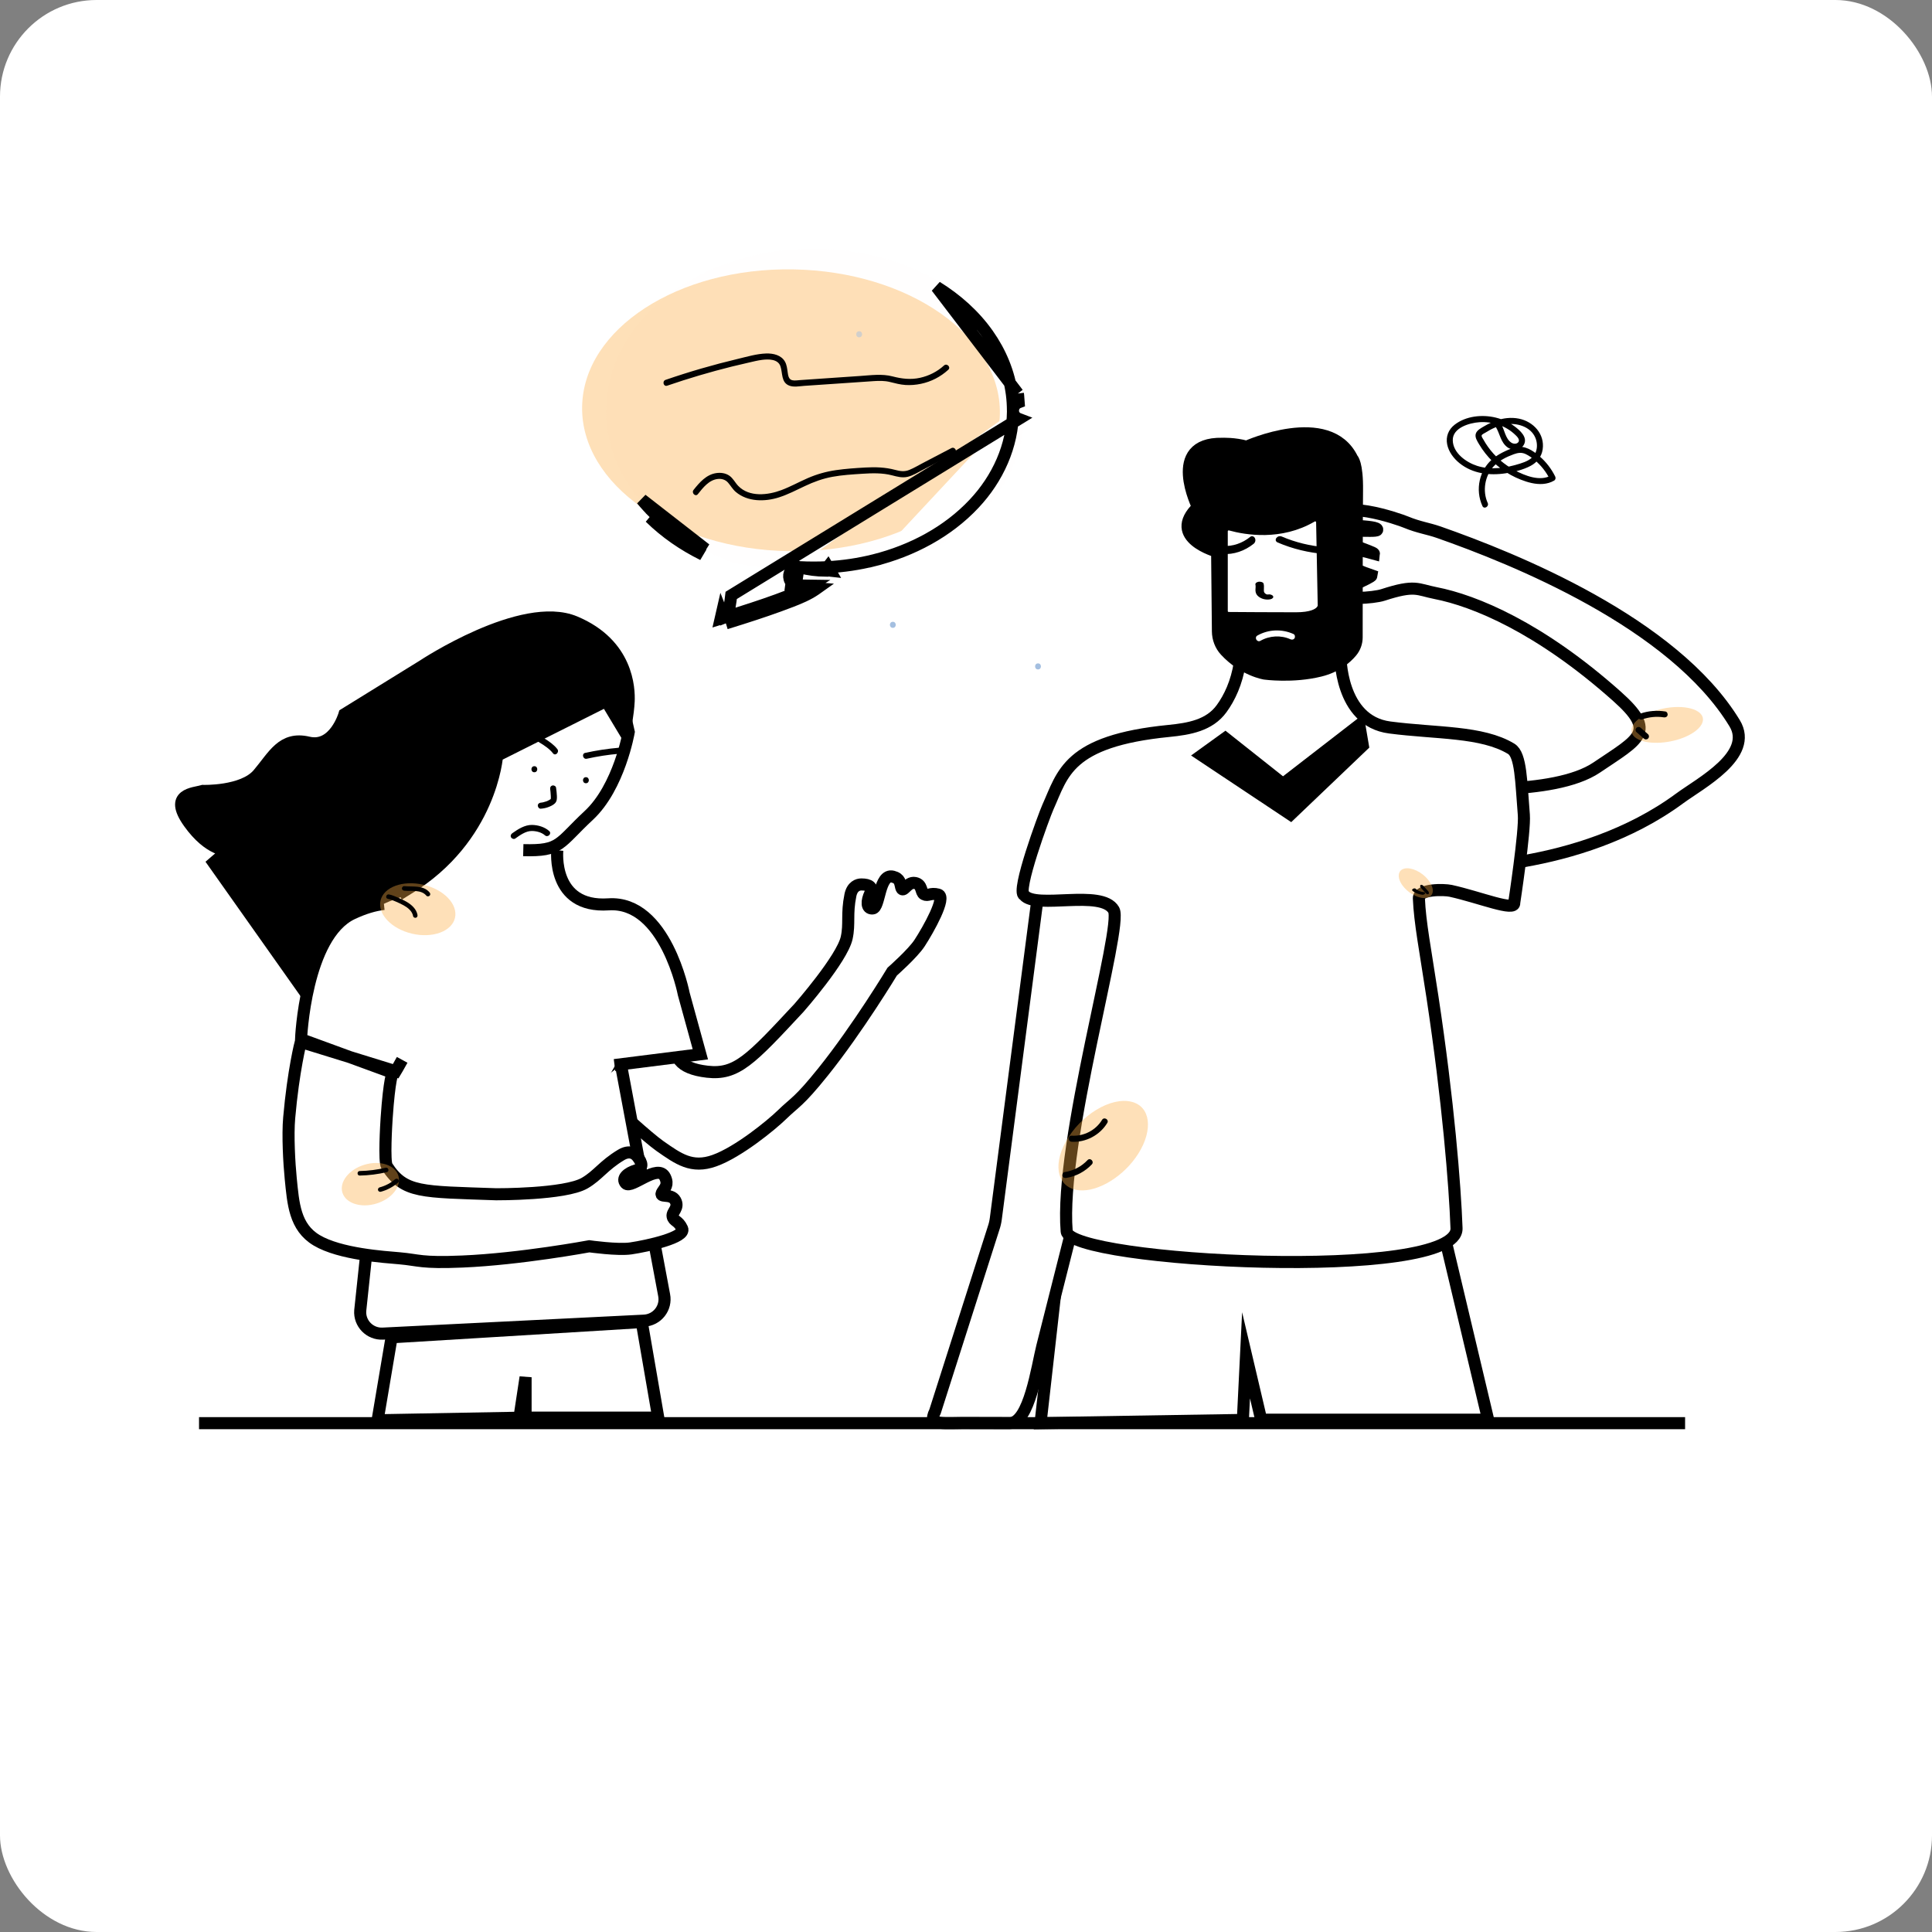 <svg width="160" height="160" viewBox="0 0 160 160" fill="none" xmlns="http://www.w3.org/2000/svg">
<rect x="0" y="0" width="160" height="160" fill="#808080" stroke="none"/>
<rect width="160" height="160" rx="8" fill="white"/>
<path d="M30.108 66.486L44.635 64.161L47.541 75.783H48.703L52.189 94.377L31.851 100.769L30.108 66.486Z" fill="white"/>
<path d="M53.351 85.08L50.039 90.807C50.927 91.737 53.714 94.254 54.66 94.914C56.18 95.974 57.284 96.791 59.162 96.121C61.156 95.409 63.904 93.148 64.745 92.33C65.866 91.239 66.127 91.305 68.175 88.755C71.047 85.176 73.888 80.466 73.888 80.466C73.888 80.466 75.596 78.96 76.153 78.105C76.89 76.975 78.403 74.271 77.704 74.087C77.026 73.908 76.875 74.245 76.528 74.06C76.227 73.9 76.405 73.245 75.78 73.125C75.108 72.996 74.789 74.067 74.629 73.476C74.537 73.137 74.556 72.754 73.945 72.601C72.776 72.307 72.871 75.199 72.266 75.236C71.747 75.268 71.758 74.627 72.073 73.972C72.314 73.469 71.999 73.246 71.336 73.246C71.05 73.247 70.579 73.391 70.426 74.141C70.108 75.694 70.376 76.492 70.12 77.664C69.739 79.402 66.17 83.464 66.17 83.464C62.145 87.791 60.989 89.027 58.581 88.755C56.173 88.484 55.676 87.405 56.25 86.281C54.166 84.19 53.351 85.08 53.351 85.08Z" fill="white" stroke="black" stroke-miterlimit="10"/>
<path d="M38.724 64.383L39.604 59.151L49.44 57.313L51.264 57.068L52.069 60.621C52.069 60.621 51.285 65.177 48.763 67.526C46.24 69.874 46.463 70.487 43.336 70.406" fill="white"/>
<path d="M38.724 64.383L39.604 59.151L49.44 57.313L51.264 57.068L52.069 60.621C52.069 60.621 51.285 65.177 48.763 67.526C46.24 69.874 46.463 70.487 43.336 70.406" stroke="black" stroke-miterlimit="10"/>
<path d="M30.307 104.073L29.833 108.536C29.751 109.601 30.629 110.499 31.704 110.445L53.336 109.371C54.426 109.318 55.212 108.315 55 107.253L51.43 88.206" fill="white"/>
<path d="M30.307 104.073L29.833 108.536C29.751 109.601 30.629 110.499 31.704 110.445L53.336 109.371C54.426 109.318 55.212 108.315 55 107.253L51.43 88.206" stroke="black" stroke-miterlimit="10"/>
<path d="M25.343 82.275L17.689 71.448L18.88 70.424C18.88 70.424 17.35 70.509 15.649 68.122C13.949 65.734 16.037 65.729 16.808 65.501C16.808 65.501 20.109 65.607 21.385 64.11C22.66 62.612 23.367 60.988 25.537 61.499C27.706 62.009 28.529 59.15 28.529 59.15L35.014 55.142C35.014 55.142 43.233 49.68 47.612 51.513C51.992 53.346 52.112 57.041 52.062 58.091C52.012 59.143 51.725 60.581 51.725 60.581L50.205 58.049L41.163 62.582C41.163 62.582 40.695 69.402 33.763 73.623C33.763 73.621 26.641 75.092 25.343 82.275Z" fill="black" stroke="black" stroke-miterlimit="10"/>
<path d="M31.794 74.861C31.017 74.946 30.141 75.205 29.166 75.666C25.271 77.507 24.931 86.064 24.931 86.064L32.515 88.839C32.515 88.839 32.241 89.318 32.02 92.608C31.988 93.075 31.795 96.203 32.042 96.584C33.488 98.813 34.89 98.685 41.098 98.904C41.098 98.904 46.782 98.933 48.423 97.979C49.529 97.335 49.976 96.524 51.427 95.653C52.128 95.231 52.567 95.523 52.765 95.763C53.223 96.323 53.263 96.751 52.698 96.917C51.962 97.133 51.446 97.593 51.829 98.007C52.276 98.49 54.504 96.289 55.077 97.49C55.378 98.117 55.06 98.382 54.855 98.708C54.497 99.277 55.566 98.76 55.928 99.422C56.264 100.037 55.621 100.366 55.702 100.737C55.795 101.166 56.166 101.046 56.492 101.748C56.829 102.473 53.641 103.181 52.236 103.388C51.173 103.546 48.801 103.211 48.801 103.211C48.801 103.211 43.106 104.271 38.286 104.475C34.851 104.62 34.724 104.35 33.085 104.206C31.856 104.097 28.164 103.873 26.224 102.715C24.397 101.623 24.286 99.659 24.077 97.6C23.948 96.318 23.823 94.019 23.948 92.588C24.294 88.633 24.908 86.287 24.908 86.287L32.769 88.716C32.769 88.716 32.984 88.361 33.306 87.772" fill="white"/>
<path d="M31.794 74.861C31.017 74.946 30.141 75.205 29.166 75.666C25.271 77.507 24.931 86.064 24.931 86.064L32.515 88.839C32.515 88.839 32.241 89.318 32.02 92.608C31.988 93.075 31.795 96.203 32.042 96.584C33.488 98.813 34.89 98.685 41.098 98.904C41.098 98.904 46.782 98.933 48.423 97.979C49.529 97.335 49.976 96.524 51.427 95.653C52.128 95.231 52.567 95.523 52.765 95.763C53.223 96.323 53.263 96.751 52.698 96.917C51.962 97.133 51.446 97.593 51.829 98.007C52.276 98.49 54.504 96.289 55.077 97.49C55.378 98.117 55.06 98.382 54.855 98.708C54.497 99.277 55.566 98.76 55.928 99.422C56.264 100.037 55.622 100.366 55.702 100.737C55.795 101.166 56.166 101.046 56.492 101.748C56.829 102.473 53.641 103.181 52.236 103.388C51.173 103.546 48.801 103.211 48.801 103.211C48.801 103.211 43.106 104.271 38.286 104.475C34.851 104.62 34.724 104.35 33.085 104.206C31.856 104.097 28.164 103.873 26.224 102.715C24.397 101.623 24.286 99.659 24.077 97.6C23.948 96.318 23.823 94.019 23.948 92.588C24.294 88.633 24.908 86.287 24.908 86.287L32.769 88.716C32.769 88.716 32.984 88.361 33.306 87.772" stroke="black" stroke-miterlimit="10"/>
<path d="M50.892 88.206L58 87.31L56.627 82.319C56.627 82.319 55.131 74.574 50.392 74.894C45.653 75.213 46.153 70.413 46.153 70.413" fill="white"/>
<path d="M50.892 88.206L58 87.31L56.627 82.319C56.627 82.319 55.131 74.574 50.392 74.894C45.653 75.213 46.153 70.413 46.153 70.413" stroke="black" stroke-miterlimit="10"/>
<path d="M48.595 62.835C49.473 62.641 50.359 62.502 51.255 62.425C51.391 62.413 51.506 62.318 51.506 62.174C51.506 62.047 51.391 61.911 51.255 61.923C50.315 62.005 49.382 62.147 48.461 62.351C48.147 62.42 48.281 62.905 48.595 62.835Z" fill="black"/>
<path opacity="0.76" d="M37.679 76.016C37.94 74.896 36.771 73.667 35.068 73.271C33.366 72.874 31.775 73.46 31.514 74.579C31.254 75.698 32.422 76.927 34.125 77.324C35.827 77.721 37.419 77.135 37.679 76.016Z" fill="#FDAE46" fill-opacity="0.5"/>
<path opacity="0.76" d="M84.802 34.461C84.936 26.977 77.3 20.771 67.747 20.6C58.193 20.429 50.34 26.357 50.206 33.841C50.072 41.325 57.708 47.531 67.262 47.702C76.815 47.873 84.669 41.945 84.802 34.461Z" fill="#FFFEFE"/>
<path opacity="0.76" d="M82.806 34.288C82.921 27.844 75.27 22.481 65.716 22.31C56.162 22.139 48.324 27.224 48.209 33.668C48.093 40.112 55.745 45.474 65.298 45.645C74.852 45.816 82.69 40.731 82.806 34.288Z" fill="#FDAE46" fill-opacity="0.5"/>
<path opacity="0.76" d="M31.157 99.679C32.438 99.296 33.26 98.263 32.994 97.372C32.727 96.482 31.473 96.071 30.192 96.455C28.911 96.838 28.088 97.871 28.355 98.762C28.621 99.652 29.876 100.063 31.157 99.679Z" fill="#FDAE46" fill-opacity="0.5"/>
<path d="M46.154 62.035C45.865 61.665 45.475 61.399 45.081 61.152C44.634 60.872 44.183 60.603 43.725 60.34C42.805 59.815 41.865 59.325 40.909 58.87C40.618 58.733 40.364 59.164 40.657 59.303C41.59 59.746 42.506 60.221 43.404 60.733C43.84 60.983 44.273 61.239 44.701 61.505C45.106 61.756 45.502 62.01 45.8 62.39C45.999 62.644 46.351 62.286 46.154 62.035Z" fill="black"/>
<path d="M48.523 64.865C48.846 64.865 48.846 64.363 48.523 64.363C48.201 64.363 48.199 64.865 48.523 64.865Z" fill="black"/>
<path d="M44.253 63.955C44.575 63.955 44.575 63.453 44.253 63.453C43.93 63.453 43.93 63.955 44.253 63.955Z" fill="black"/>
<path d="M45.564 65.359C45.564 65.359 45.572 65.424 45.571 65.407C45.569 65.389 45.575 65.451 45.577 65.457C45.582 65.504 45.587 65.549 45.592 65.596C45.601 65.688 45.609 65.78 45.612 65.874C45.616 65.954 45.622 66.035 45.617 66.115C45.616 66.138 45.607 66.16 45.617 66.127C45.616 66.133 45.597 66.189 45.611 66.16C45.624 66.127 45.579 66.205 45.619 66.153C45.607 66.167 45.594 66.178 45.582 66.192C45.559 66.217 45.626 66.165 45.574 66.199C45.562 66.207 45.55 66.214 45.537 66.222C45.502 66.244 45.465 66.266 45.428 66.284C45.392 66.304 45.353 66.321 45.316 66.339C45.308 66.343 45.301 66.346 45.293 66.349C45.31 66.343 45.311 66.341 45.295 66.347C45.275 66.356 45.256 66.362 45.236 66.369C45.157 66.398 45.077 66.421 44.995 66.439C44.959 66.448 44.922 66.453 44.885 66.461C44.858 66.466 44.91 66.46 44.865 66.465C44.84 66.468 44.815 66.47 44.79 66.471C44.659 66.481 44.532 66.578 44.539 66.722C44.544 66.849 44.649 66.985 44.79 66.973C44.995 66.956 45.199 66.918 45.393 66.846C45.587 66.774 45.803 66.68 45.953 66.533C46.122 66.368 46.129 66.14 46.119 65.919C46.109 65.688 46.084 65.459 46.05 65.23C46.032 65.1 45.86 65.016 45.741 65.054C45.596 65.096 45.544 65.218 45.564 65.359Z" fill="black"/>
<path d="M42.673 69.442C43.066 69.163 43.542 68.82 44.029 68.819C44.398 68.817 44.848 68.925 45.129 69.178C45.368 69.392 45.724 69.039 45.483 68.823C45.109 68.487 44.56 68.325 44.064 68.317C43.454 68.307 42.898 68.67 42.419 69.009C42.308 69.088 42.256 69.228 42.328 69.352C42.394 69.461 42.561 69.521 42.673 69.442Z" fill="black"/>
<path d="M32.116 74.435C32.34 74.48 32.549 74.564 32.758 74.656C32.98 74.754 33.205 74.851 33.417 74.97C33.773 75.168 34.137 75.447 34.213 75.872C34.231 75.972 34.353 76.029 34.443 76.004C34.549 75.975 34.592 75.873 34.575 75.773C34.49 75.285 34.086 74.925 33.678 74.687C33.45 74.553 33.208 74.448 32.967 74.341C32.723 74.234 32.48 74.127 32.218 74.075C31.979 74.025 31.879 74.388 32.116 74.435Z" fill="black"/>
<path d="M33.475 73.764C34.074 73.824 34.875 73.648 35.313 74.179C35.378 74.257 35.512 74.246 35.579 74.179C35.656 74.102 35.644 73.991 35.579 73.913C35.064 73.287 34.183 73.459 33.475 73.387C33.373 73.377 33.286 73.481 33.286 73.576C33.286 73.685 33.373 73.754 33.475 73.764Z" fill="black"/>
<path d="M31.936 96.708C31.232 96.873 30.516 96.964 29.794 96.979C29.551 96.984 29.551 97.36 29.794 97.355C30.549 97.34 31.302 97.245 32.036 97.071C32.272 97.014 32.171 96.651 31.936 96.708Z" fill="black"/>
<path d="M32.709 97.668C32.343 97.982 31.905 98.21 31.439 98.333C31.34 98.36 31.28 98.467 31.306 98.564C31.333 98.663 31.439 98.721 31.537 98.696C32.069 98.554 32.557 98.291 32.973 97.933C33.05 97.867 33.042 97.736 32.973 97.668C32.898 97.592 32.786 97.602 32.709 97.668Z" fill="black"/>
<path d="M119.717 65.23C119.717 65.23 128.634 65.996 132.228 63.565C135.779 61.165 137.244 60.638 133.922 57.676C127.506 51.953 122.107 49.744 118.888 49.117C117.365 48.82 117.219 48.394 114.538 49.268C113.731 49.53 111.07 49.698 111.019 49.204C110.981 48.842 113.569 47.86 113.593 47.657C113.593 47.657 109.75 46.349 109.901 45.565C110.047 44.8 113.779 45.853 113.779 45.853C113.796 45.707 110.709 44.805 110.639 44.317C110.551 43.683 113.939 44.114 114.049 43.89C114.257 43.471 110.371 43.605 110.389 43.25C110.498 41.095 115.928 43.026 116.438 43.24C117.491 43.678 118.274 43.767 119.171 44.083C125.296 46.231 138.572 51.53 143.655 59.896C145.263 62.542 140.83 64.848 139.093 66.128C130.73 72.29 119.545 71.89 119.545 71.89L119.717 65.23Z" fill="white" stroke="black" stroke-miterlimit="10"/>
<path d="M88.181 100.068L86.172 117.861L102.929 117.594L103.192 112.24L104.446 117.571H123.241L119.685 102.602L88.181 100.068Z" fill="white" stroke="black" stroke-miterlimit="10"/>
<path d="M86.221 72.141L82.468 100.932C82.433 101.203 82.369 101.47 82.279 101.728L77.438 116.89C76.796 118.15 78.104 117.807 80.538 117.847L83.623 117.854C85.241 117.881 85.902 113.143 86.319 111.495L89.011 100.853C89.038 100.746 89.061 100.638 89.078 100.53L93.534 73.374C93.848 71.462 92.713 69.617 90.928 69.139L90.577 69.045C88.539 68.502 86.507 69.947 86.221 72.141Z" fill="white" stroke="black" stroke-miterlimit="10"/>
<path d="M32.43 110.748L31.27 117.621L43.016 117.41L43.526 114.057V117.401H54.514L53.148 109.486L32.43 110.748Z" fill="white" stroke="black" stroke-miterlimit="10"/>
<path d="M111.006 54.218C111.006 54.218 110.922 59.702 115.087 60.246C118.962 60.754 122.726 60.545 125.15 62.012C125.968 62.508 125.968 64.704 126.198 67.482C126.308 68.814 125.401 74.76 125.401 74.76C125.496 75.529 122.557 74.308 120.14 73.776C119.603 73.658 117.473 73.611 117.506 74.4C117.589 76.409 118.031 78.614 118.631 82.575C119.93 91.152 120.496 98.185 120.623 101.717C120.783 106.223 88.548 104.517 88.338 101.975C87.724 94.535 93.018 76.728 92.236 75.362C91.238 73.618 85.789 75.33 84.815 74.134C84.127 73.882 86.477 67.516 86.786 66.834C88.024 64.099 88.394 61.364 96.801 60.533C98.483 60.366 100.163 60.074 101.171 58.683C101.823 57.784 102.413 56.556 102.675 54.906C103.431 50.199 111.006 54.218 111.006 54.218Z" fill="white" stroke="black" stroke-miterlimit="10"/>
<path d="M99.211 41.996C99.211 41.996 96.546 36.664 101.209 36.754C101.209 36.754 102.224 36.709 103.237 36.997C103.237 36.997 110.02 33.922 111.988 37.997C111.988 37.997 112.413 38.33 112.381 40.664C112.354 42.673 112.351 50.618 112.351 52.782C112.351 53.217 112.199 53.637 111.92 53.97C111.478 54.497 110.666 55.21 109.323 55.541C107.052 56.102 104.75 55.784 104.75 55.784C104.75 55.784 102.996 55.514 101.481 53.877C101.085 53.447 100.871 52.878 100.864 52.294L100.798 45.679C100.801 45.678 96.576 44.525 99.211 41.996Z" fill="black" stroke="black" stroke-miterlimit="10"/>
<path d="M101.909 43.445C103.207 43.803 106.024 44.283 108.624 42.759C109.005 42.535 109.487 42.801 109.495 43.245L109.626 50.025C109.626 50.025 109.868 51.206 107.325 51.206C105.4 51.206 102.867 51.189 101.751 51.181C101.433 51.179 101.179 50.92 101.179 50.603V44.004C101.179 43.621 101.542 43.343 101.909 43.445Z" fill="white" stroke="black" stroke-miterlimit="10"/>
<path d="M16.483 117.861H139.552" stroke="black" stroke-miterlimit="10"/>
<path opacity="0.76" d="M115.889 72.258C115.664 72.772 116.18 73.617 117.017 74.089C117.811 74.537 118.526 74.435 118.644 73.912C118.753 73.421 118.297 72.702 117.602 72.262C116.875 71.801 116.1 71.778 115.889 72.258Z" fill="#FDAE46" fill-opacity="0.5"/>
<path opacity="0.76" d="M93.707 91.243C91.994 90.818 89.478 92.337 88.261 94.554C87.104 96.662 87.673 98.423 89.377 98.575C90.979 98.718 93.113 97.383 94.278 95.528C95.498 93.585 95.307 91.641 93.707 91.243Z" fill="#FDAE46" fill-opacity="0.5"/>
<path opacity="0.76" d="M140.621 58.929C139.722 58.342 137.729 58.449 136.299 59.173C134.941 59.86 134.732 60.79 135.713 61.252C136.634 61.686 138.34 61.574 139.623 61.002C140.967 60.403 141.462 59.479 140.621 58.929Z" fill="#FDAE46" fill-opacity="0.5"/>
<path d="M85.964 55.44C86.286 55.44 86.286 54.938 85.964 54.938C85.641 54.938 85.641 55.44 85.964 55.44Z" fill="#A4BFE0"/>
<path d="M116.965 73.757C117.155 73.936 117.446 74.058 117.79 74.1C117.864 74.109 117.964 74.077 118.003 74.018C118.04 73.964 118.023 73.901 117.944 73.891C117.865 73.882 117.788 73.868 117.716 73.85C117.707 73.847 117.699 73.846 117.691 73.843C117.678 73.839 117.672 73.84 117.689 73.843C117.67 73.839 117.653 73.832 117.637 73.827C117.604 73.815 117.57 73.803 117.538 73.79C117.507 73.777 117.478 73.763 117.449 73.749C117.434 73.741 117.419 73.734 117.405 73.725C117.399 73.722 117.393 73.718 117.386 73.715C117.382 73.712 117.356 73.699 117.381 73.712C117.322 73.683 117.277 73.637 117.234 73.598C117.193 73.56 117.088 73.563 117.019 73.607C116.946 73.652 116.921 73.716 116.965 73.757Z" fill="black"/>
<path d="M73.941 51.996C74.264 51.996 74.264 51.494 73.941 51.494C73.618 51.494 73.617 51.996 73.941 51.996Z" fill="#A4BFE0"/>
<path d="M117.68 73.537C117.813 73.683 117.945 73.829 118.078 73.975C118.148 74.052 118.261 74.086 118.309 74.034C118.357 73.982 118.346 73.88 118.27 73.797C118.137 73.651 118.005 73.505 117.872 73.359C117.802 73.282 117.69 73.248 117.641 73.3C117.592 73.351 117.603 73.454 117.68 73.537Z" fill="black"/>
<path d="M135.98 59.582C136.56 59.38 137.183 59.311 137.79 59.408C137.924 59.43 138.06 59.375 138.1 59.233C138.133 59.114 138.06 58.945 137.924 58.923C137.227 58.813 136.515 58.865 135.846 59.097C135.719 59.142 135.634 59.27 135.67 59.407C135.705 59.532 135.851 59.628 135.98 59.582Z" fill="black"/>
<path d="M135.525 60.629C135.727 60.807 135.93 60.986 136.132 61.163C136.182 61.207 136.241 61.237 136.309 61.237C136.371 61.237 136.445 61.21 136.486 61.163C136.53 61.115 136.563 61.053 136.56 60.986C136.557 60.922 136.536 60.852 136.486 60.808C136.284 60.631 136.082 60.452 135.879 60.275C135.829 60.231 135.771 60.201 135.702 60.201C135.64 60.201 135.567 60.228 135.525 60.275C135.481 60.323 135.448 60.385 135.451 60.452C135.453 60.516 135.475 60.586 135.525 60.629Z" fill="black"/>
<g opacity="0.79">
<g opacity="0.79">
<path opacity="0.79" d="M71.152 27.934C71.475 27.934 71.475 27.433 71.152 27.433C70.829 27.433 70.828 27.934 71.152 27.934Z" fill="#A4BFE0"/>
</g>
</g>
<path d="M105.82 44.93C107.052 45.457 108.38 45.778 109.757 45.886C109.941 45.901 110.097 45.746 110.097 45.601C110.097 45.436 109.941 45.332 109.757 45.317C108.507 45.218 107.281 44.916 106.162 44.438C105.775 44.272 105.43 44.763 105.82 44.93Z" fill="black"/>
<path d="M101.274 45.881C102.172 45.934 103.081 45.632 103.83 45.027C103.953 44.927 104.007 44.733 103.929 44.571C103.858 44.422 103.675 44.351 103.552 44.451C102.877 44.996 102.086 45.261 101.276 45.214C101.127 45.205 101 45.374 101 45.547C100.998 45.734 101.125 45.872 101.274 45.881Z" fill="black"/>
<path d="M103.972 48.441C103.989 48.504 103.97 48.401 103.977 48.463C103.979 48.48 103.982 48.496 103.982 48.512C103.984 48.548 103.984 48.584 103.984 48.62C103.982 48.687 103.975 48.753 103.972 48.819C103.968 48.968 103.986 49.116 104.083 49.254C104.263 49.51 104.714 49.723 105.192 49.633C105.365 49.602 105.492 49.486 105.434 49.376C105.379 49.272 105.194 49.197 105.007 49.23C105 49.231 104.991 49.233 104.984 49.234C104.954 49.238 104.952 49.238 104.984 49.236C105.009 49.234 105.014 49.234 104.995 49.234C104.988 49.234 104.979 49.234 104.972 49.234C104.894 49.237 104.984 49.231 104.984 49.238C104.984 49.238 104.942 49.233 104.94 49.233C104.922 49.23 104.882 49.211 104.917 49.228C104.949 49.245 104.919 49.228 104.905 49.223C104.896 49.22 104.859 49.211 104.855 49.203C104.857 49.211 104.905 49.23 104.866 49.209C104.838 49.194 104.813 49.177 104.788 49.16C104.76 49.144 104.822 49.192 104.788 49.16C104.778 49.152 104.769 49.144 104.76 49.134C104.748 49.123 104.739 49.112 104.728 49.1C104.723 49.096 104.721 49.091 104.716 49.087C104.704 49.073 104.709 49.077 104.725 49.1C104.718 49.1 104.691 49.038 104.691 49.035C104.686 49.025 104.684 49.016 104.679 49.006C104.677 48.998 104.672 48.957 104.677 48.995C104.674 48.965 104.67 48.936 104.668 48.906C104.665 48.846 104.67 48.786 104.672 48.727C104.681 48.591 104.679 48.46 104.642 48.325C104.612 48.217 104.381 48.147 104.215 48.179C104.021 48.222 103.94 48.325 103.972 48.441Z" fill="black"/>
<path d="M104.383 53.068C105.132 52.641 106.078 52.584 106.867 52.941C106.991 52.996 107.137 52.976 107.21 52.85C107.274 52.743 107.244 52.562 107.12 52.507C106.163 52.074 105.045 52.112 104.129 52.634C103.849 52.795 104.102 53.228 104.383 53.068Z" fill="white"/>
<path d="M60 46.5L69 48L59.5 52.5L60 46.5Z" fill="white"/>
<path d="M53.829 42.849C53.829 42.849 53.829 42.849 53.829 42.849L54.178 42.494M53.829 42.849L54.178 42.494M53.829 42.849C55.114 44.111 56.61 45.136 58.214 45.928L53.829 42.849ZM54.178 42.494C55.414 43.709 56.872 44.71 58.434 45.48L53.15 41.371C53.472 41.763 53.815 42.138 54.178 42.494ZM84.296 32.59C84.303 32.646 84.311 32.702 84.317 32.758C84.338 32.942 84.354 33.127 84.365 33.312C84.287 33.341 84.212 33.384 84.143 33.443C83.983 33.58 83.891 33.781 83.891 34.003C83.891 34.003 83.891 34.004 83.891 34.004C83.891 34.005 83.891 34.006 83.891 34.007C83.891 34.028 83.89 34.048 83.89 34.068M84.296 32.59L83.801 32.654C83.801 32.654 83.801 32.654 83.801 32.654M84.296 32.59L83.801 32.654M84.296 32.59L77.565 23.771C79.217 24.794 80.699 26.11 81.81 27.686L81.81 27.686C82.854 29.166 83.57 30.869 83.801 32.654M83.89 34.068C83.888 34.048 83.887 34.028 83.887 34.007L83.887 34.004C83.886 33.551 83.858 33.1 83.801 32.654M83.89 34.068C83.907 34.266 83.997 34.441 84.142 34.565C84.211 34.624 84.288 34.667 84.367 34.697L60.556 49.308C60.489 49.897 60.389 50.48 60.256 51.056M83.89 34.068C83.865 36.924 82.635 39.623 80.67 41.715L80.67 41.715C78.475 44.055 75.512 45.614 72.386 46.398M72.386 46.398C71.134 46.712 69.853 46.901 68.564 46.972M72.386 46.398C72.386 46.398 72.386 46.398 72.386 46.398L72.508 46.883L72.386 46.398ZM68.564 46.972L68.557 46.96L68.547 46.973M68.564 46.972L68.728 47.255L66.196 46.972M68.564 46.972C68.558 46.972 68.553 46.973 68.547 46.973M68.547 46.973C67.765 47.015 66.98 47.015 66.196 46.972M68.547 46.973L68.34 47.259C67.646 47.252 66.96 47.163 66.284 46.994L66.196 46.972M66.196 46.972L65.741 46.858L65.713 47.066M65.713 47.066C65.502 47.194 65.386 47.423 65.361 47.617C65.336 47.811 65.387 48.062 65.556 48.242M65.713 47.066L65.667 47.413C65.658 47.481 65.647 47.558 65.637 47.637C65.624 47.729 65.611 47.824 65.6 47.907L65.556 48.242M65.713 47.066C65.825 46.998 65.963 46.959 66.128 46.968C66.128 46.968 66.128 46.968 66.128 46.968L65.91 48.446C65.758 48.407 65.642 48.334 65.556 48.242M65.556 48.242L65.53 48.441L65.999 48.468M65.999 48.468C66.285 48.537 66.573 48.595 66.864 48.639M65.999 48.468L66.067 48.472C66.406 48.491 66.745 48.503 67.084 48.507C67.012 48.553 66.939 48.597 66.864 48.639M65.999 48.468C65.97 48.461 65.94 48.453 65.91 48.446L67.531 48.811M66.864 48.639C66.407 48.899 65.897 49.112 65.369 49.316L65.368 49.316C64.034 49.833 62.676 50.289 61.303 50.726L61.302 50.727C60.954 50.838 60.605 50.947 60.256 51.056M66.864 48.639C67.123 48.679 67.383 48.71 67.645 48.73C67.607 48.757 67.57 48.784 67.531 48.811M60.256 51.056C60.212 51.246 60.165 51.436 60.113 51.624M60.256 51.056C60.071 51.114 59.886 51.172 59.7 51.229C59.734 51.092 59.767 50.955 59.797 50.817L60.113 51.624M60.113 51.624C60.561 51.486 61.007 51.346 61.454 51.203C62.832 50.765 64.201 50.304 65.549 49.783C66.223 49.522 66.926 49.228 67.531 48.811M60.113 51.624L67.531 48.811" fill="white" stroke="black"/>
<path d="M55.253 31.941C57.014 31.337 58.8 30.807 60.605 30.358C61.06 30.245 61.516 30.138 61.973 30.036C62.352 29.95 62.734 29.85 63.12 29.801C63.643 29.735 64.426 29.726 64.633 30.333C64.825 30.894 64.677 31.665 65.355 31.933C65.735 32.082 66.198 31.985 66.593 31.956C67.078 31.923 67.561 31.889 68.046 31.857C69 31.792 69.955 31.727 70.91 31.662C71.391 31.628 71.874 31.595 72.356 31.563C72.816 31.533 73.266 31.524 73.715 31.638C74.14 31.744 74.551 31.854 74.991 31.883C75.416 31.909 75.845 31.874 76.262 31.787C77.108 31.613 77.895 31.207 78.532 30.623C78.771 30.404 78.415 30.051 78.178 30.268C77.619 30.78 76.93 31.126 76.191 31.289C75.414 31.459 74.68 31.371 73.919 31.172C73.041 30.942 72.133 31.076 71.241 31.136C70.286 31.202 69.331 31.267 68.377 31.332C67.907 31.364 67.435 31.396 66.965 31.429C66.73 31.446 66.496 31.461 66.26 31.478C66.052 31.491 65.817 31.536 65.613 31.489C65.308 31.421 65.27 31.091 65.232 30.83C65.188 30.529 65.161 30.223 65.009 29.952C64.7 29.402 64.036 29.256 63.451 29.274C62.658 29.3 61.862 29.542 61.095 29.724C59.075 30.205 57.081 30.783 55.119 31.459C54.817 31.561 54.947 32.046 55.253 31.941Z" fill="black"/>
<path d="M57.794 40.923C58.221 40.388 58.719 39.739 59.454 39.665C59.777 39.633 60.081 39.724 60.297 39.973C60.518 40.226 60.673 40.517 60.932 40.738C61.912 41.572 63.355 41.564 64.524 41.186C65.268 40.945 65.963 40.582 66.669 40.249C67.398 39.904 68.139 39.633 68.933 39.488C69.751 39.337 70.585 39.289 71.414 39.235C72.238 39.182 73.071 39.155 73.879 39.366C74.303 39.476 74.716 39.59 75.156 39.49C75.599 39.389 76.007 39.13 76.405 38.921C77.284 38.462 78.162 38.002 79.042 37.544C79.328 37.395 79.075 36.962 78.789 37.111C78.008 37.519 77.226 37.927 76.445 38.335C76.069 38.531 75.696 38.759 75.303 38.917C74.895 39.083 74.536 39.021 74.123 38.911C73.31 38.693 72.488 38.67 71.652 38.718C70.841 38.764 70.025 38.819 69.221 38.936C68.411 39.053 67.642 39.272 66.891 39.598C66.159 39.918 65.457 40.309 64.708 40.59C63.591 41.009 62.061 41.189 61.142 40.246C60.874 39.97 60.717 39.607 60.389 39.386C60.078 39.177 59.69 39.127 59.326 39.178C58.496 39.297 57.933 39.95 57.44 40.569C57.239 40.818 57.592 41.176 57.794 40.923Z" fill="black"/>
<path d="M123.206 41.655C122.756 40.667 122.962 39.409 123.702 38.616C124.147 38.141 124.756 37.838 125.361 37.619C125.7 37.495 126.013 37.445 126.349 37.604C126.62 37.733 126.876 37.915 127.105 38.107C127.635 38.549 128.058 39.094 128.364 39.713C128.394 39.599 128.424 39.484 128.454 39.37C127.546 39.899 126.289 39.397 125.446 38.945C124.568 38.475 123.794 37.806 123.219 36.991C123.084 36.801 122.96 36.603 122.846 36.399C122.801 36.319 122.671 36.148 122.707 36.051C122.744 35.958 122.955 35.869 123.04 35.815C123.533 35.504 124.068 35.255 124.645 35.153C125.583 34.984 126.765 35.31 127.157 36.265C127.329 36.684 127.337 37.196 127.111 37.597C126.857 38.05 126.347 38.248 125.876 38.397C124.739 38.756 123.492 38.95 122.331 38.581C121.428 38.293 120.333 37.52 120.312 36.468C120.288 35.426 121.688 35.022 122.519 34.965C123.584 34.894 124.685 35.247 125.463 35.988C125.612 36.128 125.913 36.403 125.74 36.62C125.603 36.791 125.337 36.769 125.172 36.665C124.66 36.342 124.6 35.571 124.301 35.091C124.13 34.817 123.697 35.069 123.868 35.344C124.211 35.896 124.271 36.608 124.818 37.026C125.239 37.349 125.948 37.326 126.214 36.804C126.521 36.198 125.869 35.64 125.441 35.317C124.98 34.969 124.441 34.723 123.881 34.586C122.758 34.31 121.408 34.444 120.47 35.17C119.955 35.569 119.723 36.155 119.848 36.799C119.97 37.421 120.39 37.972 120.877 38.363C121.957 39.23 123.368 39.402 124.7 39.195C125.394 39.086 126.142 38.91 126.765 38.577C127.295 38.295 127.67 37.816 127.757 37.216C127.944 35.947 126.991 34.914 125.792 34.671C125.154 34.542 124.495 34.618 123.885 34.837C123.557 34.956 123.241 35.108 122.94 35.285C122.689 35.434 122.316 35.611 122.221 35.911C122.122 36.217 122.343 36.538 122.49 36.789C122.646 37.055 122.823 37.308 123.012 37.548C123.393 38.034 123.839 38.46 124.333 38.83C124.826 39.2 125.369 39.496 125.943 39.722C126.521 39.949 127.163 40.128 127.79 40.078C128.115 40.051 128.422 39.966 128.703 39.802C128.827 39.73 128.854 39.579 128.793 39.459C128.481 38.827 128.043 38.254 127.506 37.794C126.951 37.318 126.291 36.863 125.525 37.04C125.15 37.127 124.776 37.299 124.433 37.471C124.097 37.641 123.778 37.85 123.5 38.104C123.022 38.541 122.692 39.139 122.55 39.77C122.388 40.491 122.462 41.236 122.768 41.908C122.906 42.203 123.338 41.947 123.206 41.655Z" fill="black"/>
<path d="M88.746 94.555C89.923 94.627 91.09 94.003 91.701 92.996C91.868 92.718 91.435 92.465 91.267 92.743C90.746 93.606 89.751 94.115 88.746 94.053C88.424 94.033 88.425 94.535 88.746 94.555Z" fill="black"/>
<path d="M88.295 97.552C89.102 97.429 89.862 97.022 90.422 96.428C90.642 96.194 90.29 95.838 90.067 96.074C89.561 96.612 88.892 96.957 88.161 97.069C88.027 97.089 87.954 97.258 87.986 97.378C88.026 97.519 88.159 97.573 88.295 97.552Z" fill="black"/>
<path d="M99.517 62.551L101.474 61.139L106.25 64.924L112.574 60.034L112.862 61.735L106.878 67.448L99.517 62.551Z" fill="black" stroke="black" stroke-miterlimit="10"/>
</svg>
